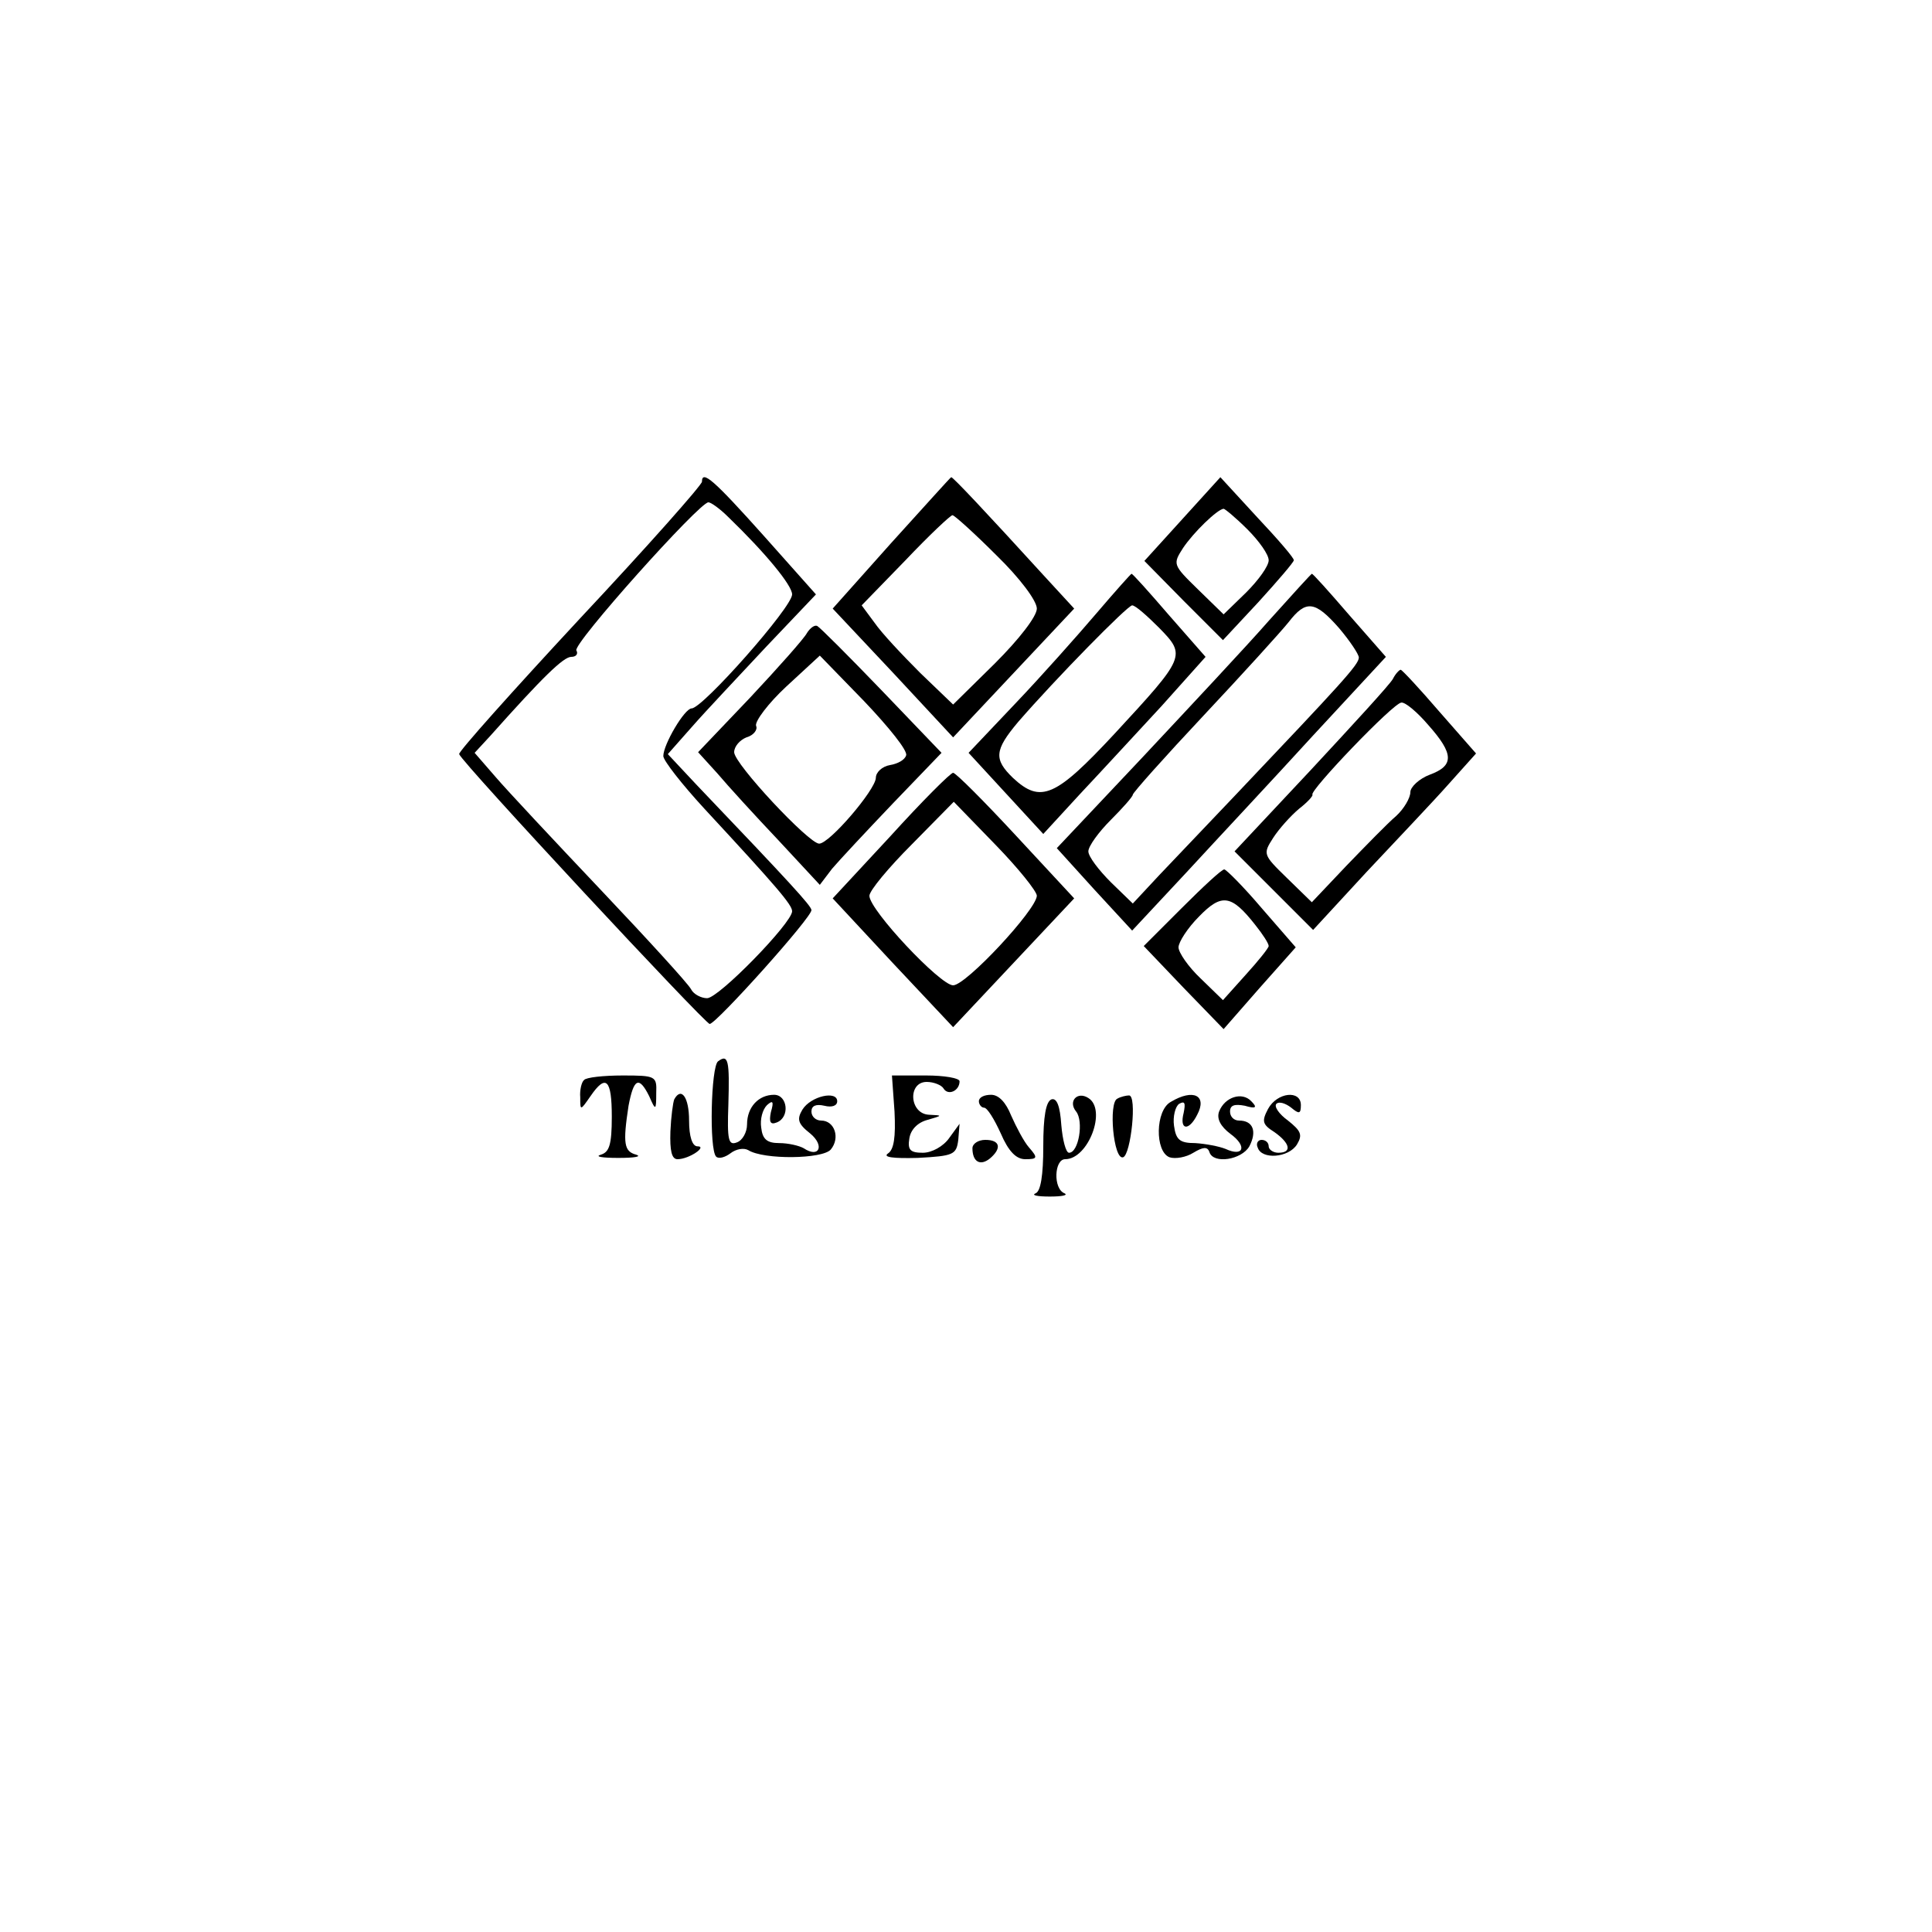 <?xml version="1.0" standalone="no"?>
<!DOCTYPE svg PUBLIC "-//W3C//DTD SVG 20010904//EN"
 "http://www.w3.org/TR/2001/REC-SVG-20010904/DTD/svg10.dtd">
<svg version="1.0" xmlns="http://www.w3.org/2000/svg"
 width="300pt" height="300pt" viewBox="0 0 300 300"
 preserveAspectRatio="xMidYMid meet">
<g transform="translate(0,300) scale(0.1,-0.1)"
fill="#000000" stroke="none">
<path d="M1090 2252 c0 -5 -85 -101 -190 -213 -104 -112 -189 -207 -187 -210
4 -13 382 -419 389 -419 10 0 160 167 158 177 -1 7 -31 40 -179 195 l-44 47
38 43 c21 24 73 79 115 124 l77 81 -81 91 c-77 86 -96 103 -96 84z m41 -55
c58 -56 99 -106 99 -120 0 -20 -139 -177 -156 -177 -11 0 -44 -56 -44 -74 0
-7 29 -44 64 -82 113 -122 136 -149 136 -159 0 -18 -114 -135 -132 -135 -9 0
-21 6 -25 14 -4 8 -67 77 -139 153 -72 76 -146 155 -164 176 l-33 38 24 26
c82 92 114 123 126 123 8 0 11 5 8 10 -6 10 191 230 205 230 4 0 18 -10 31
-23z"/>
<path d="M1384 2157 l-91 -102 94 -100 93 -100 94 100 94 100 -46 50 c-93 102
-143 155 -145 154 -1 0 -43 -47 -93 -102z m163 -19 c37 -36 63 -71 63 -83 0
-12 -27 -47 -65 -85 l-65 -64 -51 49 c-28 28 -60 62 -71 78 l-20 27 68 70 c37
39 70 70 73 70 3 0 34 -28 68 -62z"/>
<path d="M1836 2194 l-59 -65 61 -62 61 -61 55 59 c30 33 55 62 55 65 1 3 -25
33 -57 67 l-57 62 -59 -65z m101 -16 c18 -18 33 -39 33 -48 0 -9 -16 -31 -35
-50 l-35 -34 -40 39 c-39 38 -39 39 -23 64 16 24 53 60 63 61 2 0 19 -14 37
-32z"/>
<path d="M1702 2047 c-29 -34 -85 -97 -125 -139 l-73 -77 58 -63 58 -63 57 62
c32 34 89 96 127 137 l68 76 -57 65 c-31 36 -57 65 -58 64 -1 0 -26 -28 -55
-62z m98 -22 c42 -43 41 -45 -69 -164 -92 -99 -115 -109 -158 -69 -30 29 -29
43 8 87 59 68 170 181 177 181 5 0 23 -16 42 -35z"/>
<path d="M1971 2037 c-35 -40 -124 -135 -197 -213 l-133 -141 58 -64 59 -64
84 90 c46 50 135 145 197 213 l113 122 -57 65 c-31 36 -57 65 -58 64 -1 0 -31
-33 -66 -72z m108 -12 c17 -20 31 -41 31 -46 0 -11 -27 -40 -192 -214 -42 -44
-95 -100 -118 -124 l-41 -44 -34 33 c-19 19 -35 40 -35 48 0 8 16 30 35 49 18
18 34 36 34 39 0 3 49 58 110 123 61 65 120 130 132 145 27 35 41 33 78 -9z"/>
<path d="M1253 2017 c-4 -8 -44 -53 -88 -100 l-81 -85 30 -33 c16 -19 58 -65
94 -103 l65 -70 19 25 c11 13 54 59 95 102 l75 78 -93 97 c-51 53 -96 98 -100
100 -4 2 -11 -3 -16 -11z m154 -190 c-2 -7 -13 -13 -25 -15 -12 -2 -22 -11
-22 -20 -1 -19 -72 -102 -88 -102 -16 0 -132 124 -132 142 0 9 9 19 19 23 11
3 18 12 15 18 -2 7 19 35 47 61 l52 48 69 -71 c38 -40 68 -77 65 -84z"/>
<path d="M2163 1946 c-4 -8 -62 -71 -127 -141 l-119 -127 61 -61 61 -61 83 90
c46 49 104 110 127 136 l43 48 -57 65 c-31 36 -58 65 -60 65 -2 0 -8 -6 -12
-14z m55 -72 c40 -45 40 -63 2 -77 -16 -6 -30 -19 -30 -27 0 -9 -10 -26 -22
-37 -13 -11 -47 -46 -77 -77 l-54 -57 -39 38 c-37 36 -37 37 -21 62 9 14 27
34 40 45 13 10 22 20 21 22 -6 5 126 143 138 143 6 1 25 -15 42 -35z"/>
<path d="M1383 1702 l-90 -97 93 -100 94 -100 94 100 94 100 -90 97 c-50 54
-94 98 -98 98 -4 0 -48 -44 -97 -98z m227 -93 c-1 -22 -110 -139 -130 -139
-20 0 -130 117 -130 139 0 8 30 44 66 80 l65 66 65 -67 c35 -36 64 -72 64 -79z"/>
<path d="M1835 1590 l-59 -59 62 -65 62 -64 56 64 56 63 -53 61 c-28 33 -55
60 -58 60 -4 0 -33 -27 -66 -60z m114 -26 c12 -15 21 -29 21 -33 0 -3 -16 -23
-36 -45 l-35 -39 -35 34 c-19 18 -34 40 -34 48 0 8 14 30 32 48 35 36 50 34
87 -13z"/>
<path d="M1115 1352 c-11 -8 -14 -137 -3 -148 4 -4 14 -1 22 5 9 7 21 9 28 5
24 -15 115 -14 128 1 15 18 6 45 -15 45 -8 0 -15 6 -15 14 0 9 7 12 20 9 12
-3 20 0 20 7 0 17 -41 8 -54 -13 -9 -15 -7 -22 12 -37 23 -19 14 -39 -10 -23
-7 4 -24 8 -38 8 -19 0 -26 6 -28 24 -2 13 2 28 9 35 9 8 11 6 6 -11 -3 -15
-1 -20 9 -16 21 8 17 43 -4 43 -24 0 -42 -19 -42 -46 0 -12 -7 -25 -16 -28
-13 -5 -15 4 -13 59 2 68 0 79 -16 67z"/>
<path d="M907 1323 c-4 -3 -7 -16 -6 -27 0 -21 0 -21 16 2 24 35 33 26 33 -32
0 -44 -4 -55 -17 -59 -10 -3 2 -5 27 -5 25 0 37 2 28 5 -19 5 -21 17 -12 76 8
42 16 47 32 15 10 -23 11 -23 11 5 1 26 -1 27 -52 27 -30 0 -57 -3 -60 -7z"/>
<path d="M1389 1274 c2 -40 -1 -59 -10 -65 -9 -6 8 -8 46 -7 56 3 60 5 63 28
l2 25 -16 -22 c-9 -13 -27 -23 -41 -23 -19 0 -24 4 -21 22 2 14 13 25 28 29
24 7 24 7 3 8 -31 1 -34 51 -4 51 11 0 23 -5 26 -10 7 -12 25 -4 25 11 0 5
-24 9 -52 9 l-53 0 4 -56z"/>
<path d="M1047 1293 c-2 -5 -5 -27 -6 -50 -1 -30 2 -43 11 -43 18 0 47 20 31
20 -8 0 -13 15 -13 40 0 36 -12 53 -23 33z"/>
<path d="M1520 1290 c0 -5 4 -10 8 -10 5 0 16 -18 26 -40 12 -28 24 -40 38
-40 19 0 20 2 6 18 -8 9 -20 32 -28 50 -8 20 -19 32 -31 32 -11 0 -19 -4 -19
-10z"/>
<path d="M1633 1293 c-9 -3 -13 -27 -13 -73 0 -45 -4 -70 -12 -73 -7 -3 3 -5
22 -5 19 0 29 2 23 5 -18 7 -16 53 1 53 36 0 65 77 36 95 -17 11 -32 -5 -19
-21 12 -15 4 -64 -11 -64 -5 0 -10 20 -12 43 -2 30 -7 42 -15 40z"/>
<path d="M1735 1294 c-14 -6 -6 -96 9 -91 12 4 22 97 9 96 -4 0 -13 -2 -18 -5z"/>
<path d="M1818 1289 c-24 -13 -25 -77 -2 -86 9 -3 26 0 37 7 15 9 22 10 25 1
6 -19 50 -12 62 9 12 23 6 40 -16 40 -8 0 -14 6 -14 14 0 10 7 12 23 9 17 -5
20 -3 10 7 -14 15 -41 7 -50 -16 -4 -11 2 -23 18 -35 26 -19 20 -36 -8 -23
-10 4 -31 8 -47 9 -24 0 -30 5 -33 27 -2 14 2 30 8 34 9 5 10 1 7 -14 -7 -27
8 -29 21 -3 16 30 -6 41 -41 20z"/>
<path d="M1969 1278 c-10 -19 -9 -24 10 -36 24 -17 28 -32 6 -32 -8 0 -15 5
-15 10 0 6 -5 10 -11 10 -6 0 -9 -6 -6 -12 6 -19 48 -16 61 5 9 15 6 21 -14
37 -14 10 -22 22 -18 26 4 4 14 1 23 -6 12 -10 15 -10 15 4 0 24 -37 20 -51
-6z"/>
<path d="M1510 1217 c0 -21 12 -28 27 -16 19 16 16 29 -7 29 -11 0 -20 -6 -20
-13z"/>
</g>
</svg>
